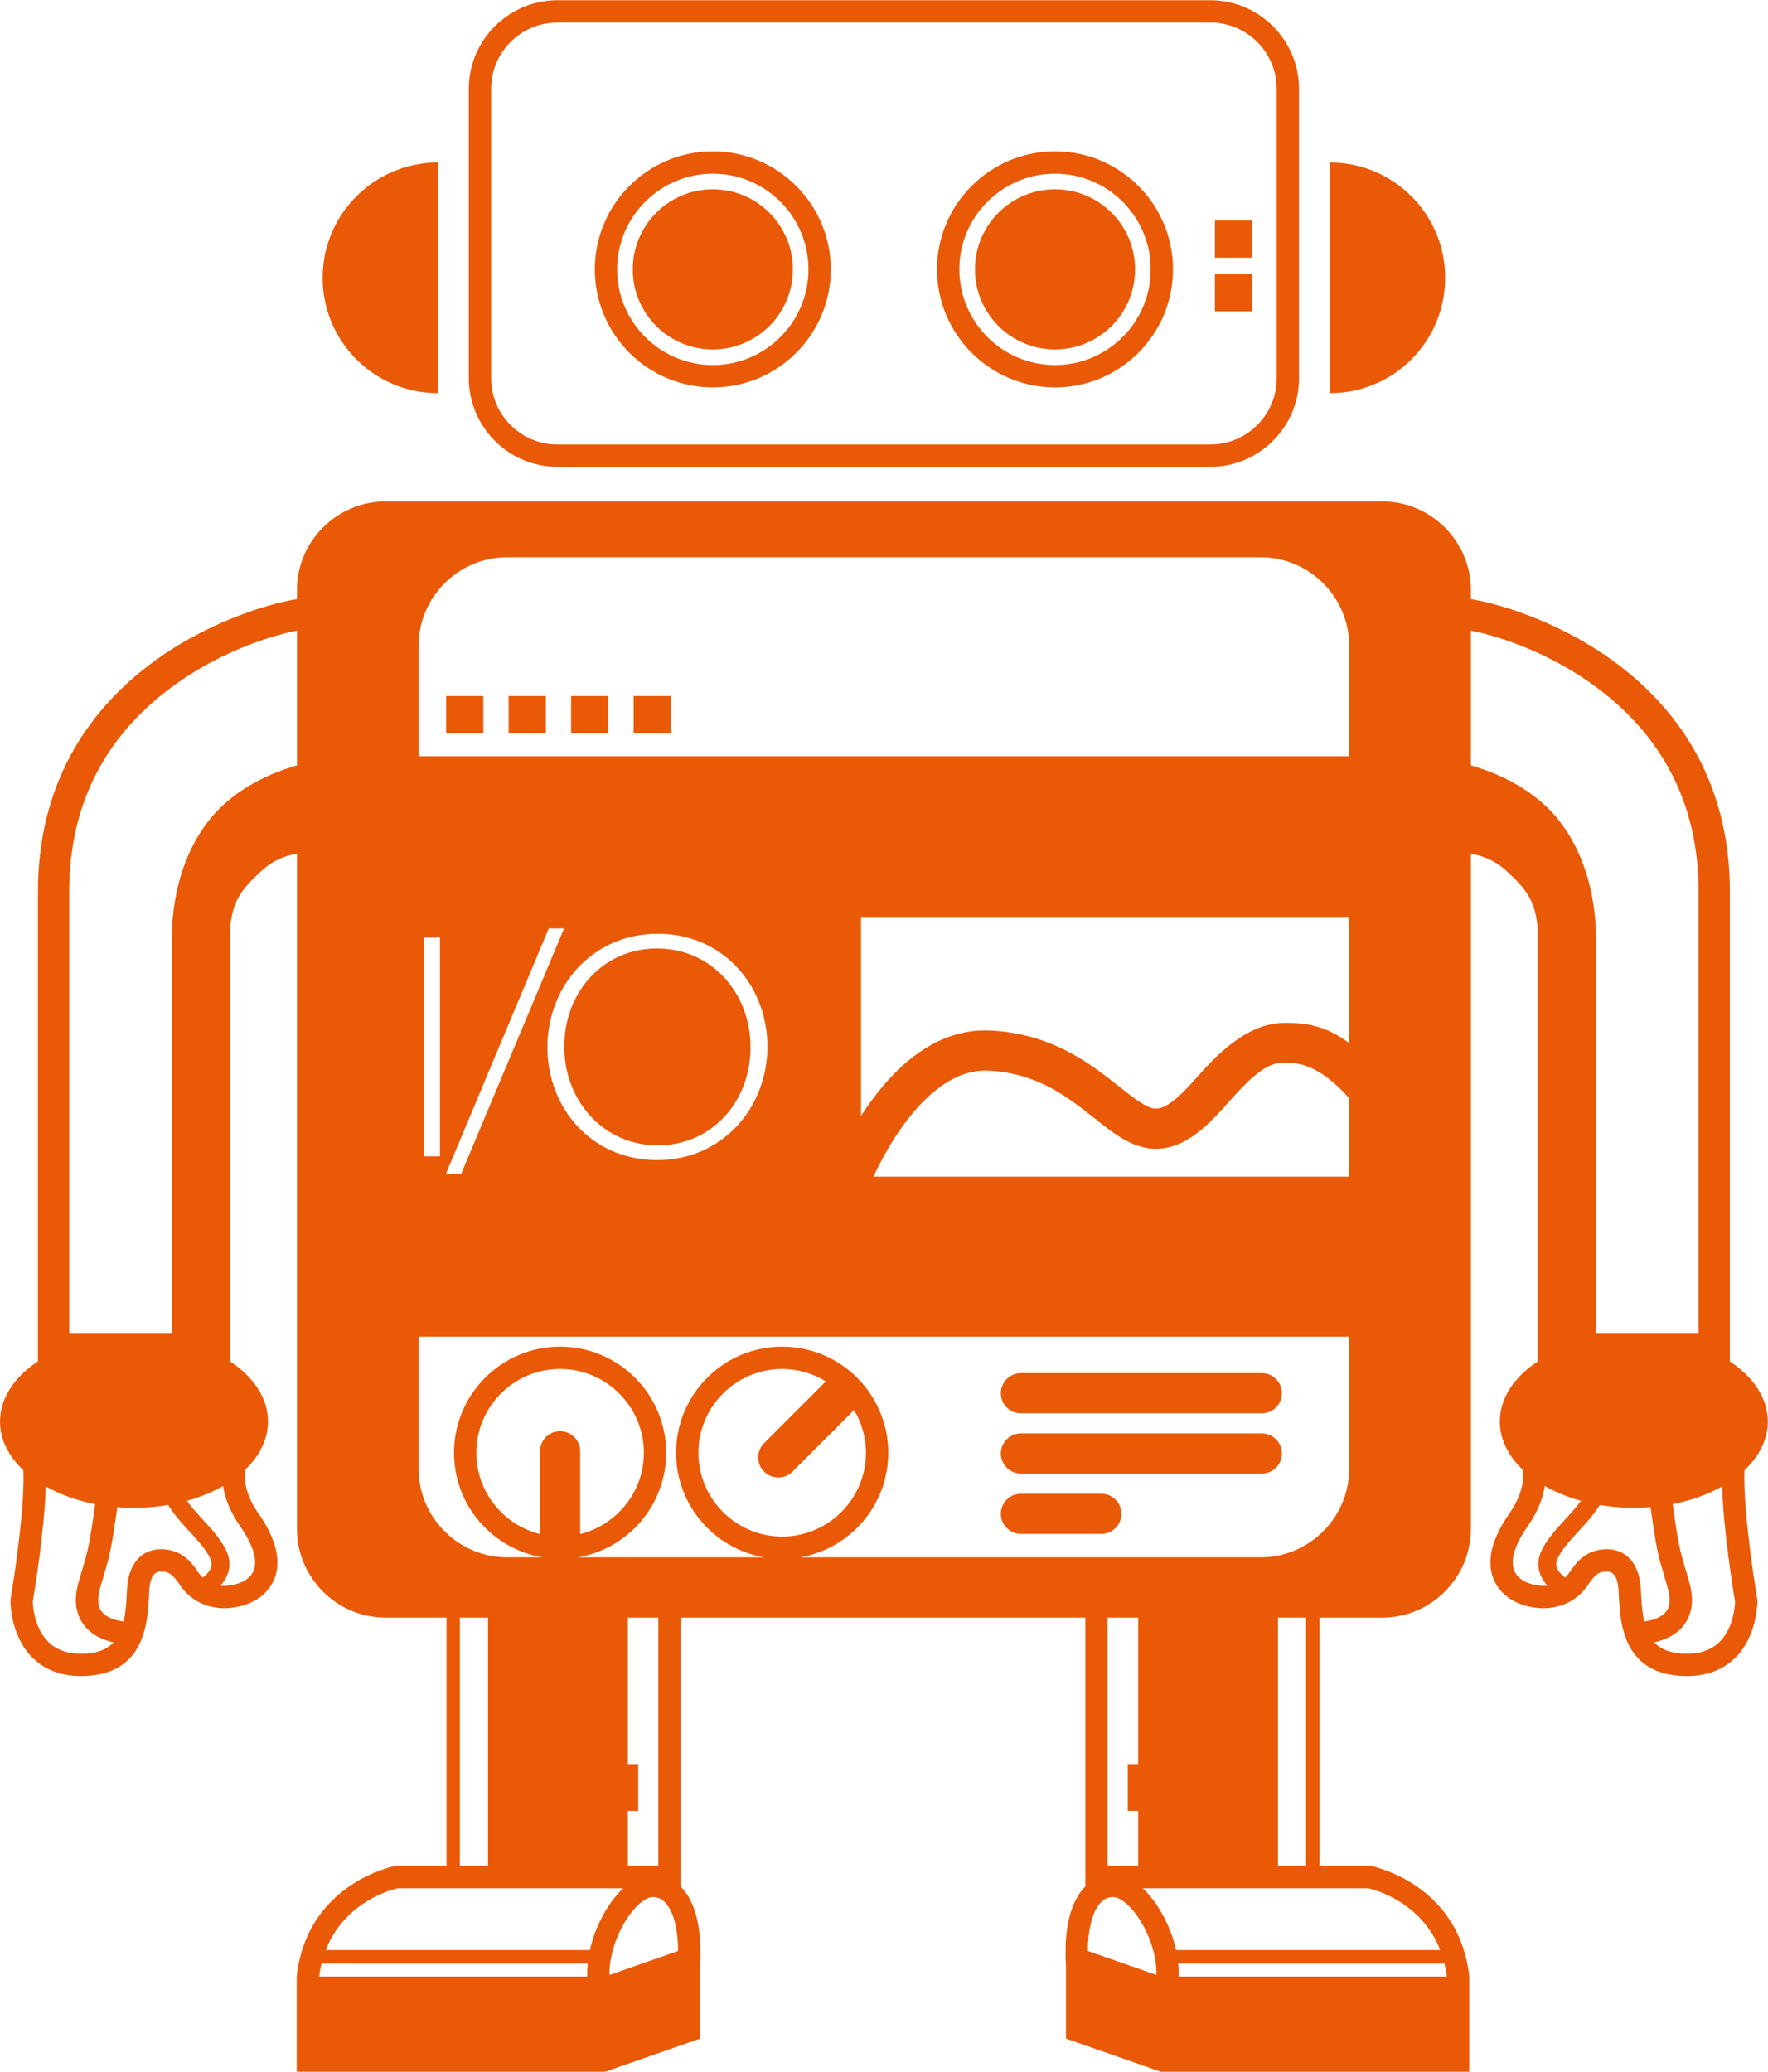 <?xml version="1.0" encoding="UTF-8" standalone="no"?>
<svg
   xmlns:dc="http://purl.org/dc/elements/1.1/"
   xmlns:cc="http://creativecommons.org/ns#"
   xmlns:rdf="http://www.w3.org/1999/02/22-rdf-syntax-ns#"
   xmlns:svg="http://www.w3.org/2000/svg"
   xmlns="http://www.w3.org/2000/svg"
   viewBox="0 0 426.821 500"
   height="500"
   width="426.821"
   xml:space="preserve"
   id="svg2"
   version="1.1"><defs
     id="defs6"><clipPath
       id="clipPath22"
       clipPathUnits="userSpaceOnUse"><path
         id="path20"
         d="M 0,144 H 124.56 V 0 H 0 Z" /></clipPath><clipPath
       id="clipPath42"
       clipPathUnits="userSpaceOnUse"><path
         id="path40"
         d="M 0,144 H 124.56 V 0 H 0 Z" /></clipPath></defs><g
     transform="matrix(1.333,0,0,-1.333,-27.86,531.359)"
     id="g10"><g
       transform="matrix(3.868,0,0,3.868,-59.917,-67.443)"
       id="g129"><path
         d="m 41.783,86.172 h 1.742 v 1.742 h -1.742 z"
         style="fill:#ea5906;fill-opacity:1;fill-rule:nonzero;stroke:none"
         id="path28" /><path
         d="m 44.709,86.172 h 1.742 v 1.742 h -1.742 z"
         style="fill:#ea5906;fill-opacity:1;fill-rule:nonzero;stroke:none"
         id="path30" /><path
         d="m 47.635,86.172 h 1.742 v 1.742 h -1.742 z"
         style="fill:#ea5906;fill-opacity:1;fill-rule:nonzero;stroke:none"
         id="path32" /><path
         d="m 50.562,86.172 h 1.742 v 1.742 h -1.742 z"
         style="fill:#ea5906;fill-opacity:1;fill-rule:nonzero;stroke:none"
         id="path34" /><g
         id="g36"><g
           id="g38"
           clip-path="url(#clipPath42)"><g
             id="g44"
             transform="translate(41.398,102.09)"><path
               d="m 0,0 v 10.795 c -2.981,0 -5.398,-2.417 -5.398,-5.398 C -5.398,2.417 -2.981,0 0,0"
               style="fill:#ea5906;fill-opacity:1;fill-rule:nonzero;stroke:none"
               id="path46" /></g><g
             id="g48"
             transform="translate(88.559,107.487)"><path
               d="M 0,0 C 0,2.981 -2.416,5.397 -5.397,5.397 V -5.397 C -2.416,-5.397 0,-2.981 0,0"
               style="fill:#ea5906;fill-opacity:1;fill-rule:nonzero;stroke:none"
               id="path50" /></g><g
             id="g52"
             transform="translate(54.269,112.362)"><path
               d="m 0,0 c 2.47,0 4.479,-2.009 4.479,-4.479 0,-2.47 -2.009,-4.479 -4.479,-4.479 -2.47,0 -4.48,2.009 -4.48,4.479 C -4.48,-2.009 -2.47,0 0,0 m 0,-10.003 c 3.046,0 5.524,2.478 5.524,5.524 0,3.046 -2.478,5.524 -5.524,5.524 -3.046,0 -5.525,-2.478 -5.525,-5.524 0,-3.046 2.479,-5.524 5.525,-5.524"
               style="fill:#ea5906;fill-opacity:1;fill-rule:nonzero;stroke:none"
               id="path54" /></g><g
             id="g56"
             transform="translate(54.269,104.135)"><path
               d="M 0,0 C 2.07,0 3.748,1.678 3.748,3.748 3.748,5.818 2.07,7.496 0,7.496 -2.07,7.496 -3.748,5.818 -3.748,3.748 -3.748,1.678 -2.07,0 0,0"
               style="fill:#ea5906;fill-opacity:1;fill-rule:nonzero;stroke:none"
               id="path58" /></g><g
             id="g60"
             transform="translate(70.292,112.362)"><path
               d="m 0,0 c 2.469,0 4.479,-2.009 4.479,-4.479 0,-2.47 -2.01,-4.479 -4.479,-4.479 -2.471,0 -4.48,2.009 -4.48,4.479 C -4.48,-2.009 -2.471,0 0,0 m 0,-10.003 c 3.046,0 5.523,2.478 5.523,5.524 0,3.046 -2.477,5.524 -5.523,5.524 -3.047,0 -5.525,-2.478 -5.525,-5.524 0,-3.046 2.478,-5.524 5.525,-5.524"
               style="fill:#ea5906;fill-opacity:1;fill-rule:nonzero;stroke:none"
               id="path62" /></g><g
             id="g64"
             transform="translate(70.291,104.135)"><path
               d="M 0,0 C 2.07,0 3.748,1.678 3.748,3.748 3.748,5.818 2.07,7.496 0,7.496 -2.069,7.496 -3.748,5.818 -3.748,3.748 -3.748,1.678 -2.069,0 0,0"
               style="fill:#ea5906;fill-opacity:1;fill-rule:nonzero;stroke:none"
               id="path66" /></g><path
             d="m 79.521,110.17 h -1.742 v -1.741 h 1.742 z"
             style="fill:#ea5906;fill-opacity:1;fill-rule:nonzero;stroke:none"
             id="path68" /><path
             d="m 79.521,107.663 h -1.742 v -1.742 h 1.742 z"
             style="fill:#ea5906;fill-opacity:1;fill-rule:nonzero;stroke:none"
             id="path70" /><g
             id="g72"
             transform="translate(43.889,116.334)"><path
               d="M 0,0 C 0,1.71 1.392,3.102 3.102,3.102 H 33.679 C 35.39,3.102 36.782,1.71 36.782,0 v -13.545 c 0,-1.71 -1.392,-3.102 -3.103,-3.102 H 3.102 c -1.71,0 -3.102,1.392 -3.102,3.102 z m 3.102,-17.692 h 30.577 c 2.281,0 4.148,1.866 4.148,4.147 V 0 c 0,2.281 -1.867,4.147 -4.148,4.147 H 3.102 C 0.821,4.147 -1.045,2.281 -1.045,0 v -13.545 c 0,-2.281 1.866,-4.147 4.147,-4.147"
               style="fill:#ea5906;fill-opacity:1;fill-rule:nonzero;stroke:none"
               id="path74" /></g><g
             id="g76"
             transform="translate(68.696,51.516)"><path
               d="m 0,0 h 11.277 c 0.52,0 0.941,0.421 0.941,0.94 0,0.519 -0.421,0.941 -0.941,0.941 L 0,1.881 C -0.52,1.881 -0.94,1.459 -0.94,0.94 -0.94,0.421 -0.52,0 0,0"
               style="fill:#ea5906;fill-opacity:1;fill-rule:nonzero;stroke:none"
               id="path78" /></g><g
             id="g80"
             transform="translate(68.696,48.693)"><path
               d="m 0,0 h 3.765 c 0.519,0 0.94,0.421 0.94,0.94 0,0.52 -0.421,0.941 -0.94,0.941 L 0,1.881 C -0.52,1.881 -0.94,1.46 -0.94,0.94 -0.94,0.421 -0.52,0 0,0"
               style="fill:#ea5906;fill-opacity:1;fill-rule:nonzero;stroke:none"
               id="path82" /></g><g
             id="g84"
             transform="translate(68.696,54.337)"><path
               d="m 0,0 h 11.277 c 0.52,0 0.941,0.421 0.941,0.94 0,0.52 -0.421,0.941 -0.941,0.941 L 0,1.881 C -0.52,1.881 -0.94,1.46 -0.94,0.94 -0.94,0.421 -0.52,0 0,0"
               style="fill:#ea5906;fill-opacity:1;fill-rule:nonzero;stroke:none"
               id="path86" /></g><g
             id="g88"
             transform="translate(51.69,66.879)"><path
               d="m 0,0 c 2.531,0 4.345,2.049 4.345,4.58 v 0.029 c 0,2.531 -1.844,4.609 -4.374,4.609 -2.531,0 -4.346,-2.049 -4.346,-4.58 V 4.609 C -4.375,2.078 -2.531,0 0,0"
               style="fill:#ea5906;fill-opacity:1;fill-rule:nonzero;stroke:none"
               id="path90" /></g><g
             id="g92"
             transform="translate(101.419,43.651)"><path
               d="m 0,0 c -0.378,-0.381 -0.886,-0.565 -1.55,-0.565 -0.736,0 -1.209,0.199 -1.52,0.529 0.443,0.097 1.013,0.316 1.392,0.817 0.393,0.519 0.476,1.192 0.247,2 -0.081,0.286 -0.147,0.511 -0.204,0.703 -0.238,0.802 -0.302,1.023 -0.574,2.951 0.866,0.169 1.652,0.455 2.316,0.83 C 0.164,5.212 0.641,2.302 0.713,1.868 0.707,1.666 0.642,0.645 0,0 M -3.683,2.161 C -3.691,2.331 -3.699,2.486 -3.712,2.62 -3.813,3.673 -4.391,4.31 -5.256,4.324 -6.179,4.334 -6.662,3.812 -7.033,3.246 -7.1,3.148 -7.171,3.068 -7.246,2.997 c -0.156,0.119 -0.32,0.28 -0.386,0.467 -0.051,0.143 -0.036,0.287 0.046,0.451 0.215,0.429 0.577,0.822 0.96,1.239 0.355,0.385 0.718,0.782 1.001,1.241 0.51,-0.086 1.046,-0.133 1.598,-0.133 0.265,0 0.526,0.011 0.783,0.032 0.283,-2.013 0.357,-2.265 0.607,-3.106 0.056,-0.189 0.121,-0.41 0.2,-0.691 C -2.302,2.022 -2.326,1.658 -2.509,1.414 -2.748,1.096 -3.241,0.979 -3.543,0.945 -3.625,1.312 -3.66,1.726 -3.683,2.161 m -5.508,0.685 c -0.263,0.155 -0.425,0.366 -0.482,0.626 -0.104,0.479 0.131,1.148 0.679,1.933 0.478,0.685 0.71,1.32 0.798,1.879 0.5,-0.286 1.071,-0.522 1.694,-0.695 C -6.723,6.285 -6.983,6 -7.241,5.72 -7.646,5.279 -8.066,4.823 -8.333,4.289 -8.516,3.925 -8.546,3.544 -8.421,3.188 c 0.078,-0.222 0.206,-0.412 0.35,-0.569 -0.493,-0.05 -0.957,0.13 -1.12,0.227 m -2.466,38.17 v 6.306 c 1.112,-0.212 3.401,-0.902 5.584,-2.439 3.371,-2.373 5.08,-5.664 5.08,-9.781 V 14.447 H -5.8 v 18.482 c 0,2.433 -0.828,4.824 -2.46,6.284 -0.989,0.884 -2.179,1.448 -3.397,1.803 m -5.696,0.425 h -43.573 v 5.17 c 0,2.281 1.866,4.147 4.147,4.147 h 35.28 c 2.281,0 4.146,-1.866 4.146,-4.147 z m 0,-13.427 c -0.981,0.726 -1.835,0.975 -3.103,0.945 -1.552,-0.036 -2.876,-1.252 -3.859,-2.357 -0.725,-0.813 -1.473,-1.654 -2.102,-1.654 -0.404,0 -1.034,0.5 -1.702,1.03 -1.323,1.049 -3.138,2.487 -6.037,2.626 -2.741,0.133 -4.767,-1.998 -6.054,-3.995 v 9.274 h 22.857 z m 0,-6.252 h -22.28 c 0.283,0.601 0.69,1.377 1.21,2.138 0.915,1.337 2.382,2.914 4.176,2.826 2.296,-0.111 3.711,-1.233 4.96,-2.223 0.932,-0.738 1.81,-1.436 2.87,-1.436 1.473,0 2.553,1.214 3.506,2.285 0.756,0.848 1.544,1.639 2.246,1.726 0.87,0.109 1.942,-0.09 3.312,-1.649 z m -32.376,11.371 c 3.102,0 5.135,-2.473 5.135,-5.267 0.015,-0.015 0.015,-0.015 0,-0.03 0,-2.794 -2.063,-5.296 -5.164,-5.296 -3.102,0 -5.136,2.473 -5.136,5.267 v 0.029 c 0,2.795 2.063,5.297 5.165,5.297 m -9.204,-11.239 h -0.716 l 4.818,11.488 h 0.717 z m -1.754,11.063 h 0.761 V 22.716 h -0.761 z M -17.353,8.092 c 0,-2.28 -1.865,-4.147 -4.146,-4.147 h -21.56 c 2.338,0.403 4.123,2.443 4.123,4.894 0,2.739 -2.228,4.968 -4.966,4.968 -2.74,0 -4.968,-2.229 -4.968,-4.968 0,-2.451 1.786,-4.491 4.124,-4.894 h -8.728 c 2.346,0.395 4.141,2.438 4.141,4.894 0,2.739 -2.229,4.968 -4.967,4.968 -2.74,0 -4.968,-2.229 -4.968,-4.968 0,-2.456 1.794,-4.498 4.141,-4.894 h -1.652 c -2.281,0 -4.147,1.867 -4.147,4.147 v 6.18 h 43.573 z m -3.334,-6.968 h 1.315 v -11.625 h -1.315 z m 4.229,-12.67 c 0.324,-0.073 2.492,-0.648 3.366,-2.891 h -12.367 c -0.217,0.972 -0.684,1.874 -1.185,2.485 -0.124,0.152 -0.251,0.287 -0.378,0.406 z m 3.677,-4.128 h -12.554 c 0.007,0.204 -10e-4,0.407 -0.021,0.611 h 12.461 c 0.047,-0.194 0.086,-0.396 0.114,-0.611 m -14.454,7.75 v -2.577 h -1.428 V 1.124 h 1.428 v -6.853 h -0.488 v -2.195 z m -2.356,-6.556 c 0.01,1.078 0.23,1.894 0.629,2.291 0.175,0.172 0.373,0.248 0.613,0.229 0.187,-0.015 0.521,-0.194 0.897,-0.654 0.558,-0.681 1.098,-1.869 1.074,-2.988 z M -44.75,7.957 c 0.185,-0.184 0.425,-0.275 0.666,-0.275 0.24,0 0.481,0.091 0.665,0.275 l 2.883,2.884 c 0.35,-0.587 0.556,-1.27 0.556,-2.002 0,-2.162 -1.76,-3.922 -3.922,-3.922 -2.163,0 -3.923,1.76 -3.923,3.922 0,2.163 1.76,3.923 3.923,3.923 0.75,0 1.449,-0.216 2.045,-0.582 L -44.75,9.287 c -0.367,-0.367 -0.367,-0.963 0,-1.33 m -6.379,-13.686 v 6.853 h 1.428 v -11.625 h -1.428 v 2.577 h 0.488 v 2.195 z m -0.858,-9.873 c -0.024,1.119 0.516,2.307 1.074,2.988 0.376,0.46 0.71,0.639 0.897,0.654 0.24,0.019 0.438,-0.057 0.613,-0.229 0.4,-0.397 0.62,-1.213 0.629,-2.291 z M -54.301,9.85 c -0.519,0 -0.94,-0.421 -0.94,-0.941 V 5.036 c -1.709,0.423 -2.982,1.966 -2.982,3.803 0,2.163 1.76,3.923 3.923,3.923 2.162,0 3.922,-1.76 3.922,-3.923 0,-1.838 -1.273,-3.381 -2.982,-3.803 v 3.873 c 0,0.52 -0.421,0.941 -0.941,0.941 m -4.691,-8.726 h 1.315 v -11.625 h -1.315 z m 6.086,-15.561 h -12.367 c 0.874,2.243 3.042,2.818 3.366,2.891 h 10.565 c -0.128,-0.119 -0.255,-0.254 -0.38,-0.406 -0.5,-0.611 -0.967,-1.513 -1.184,-2.485 m -0.124,-1.237 h -12.553 c 0.027,0.215 0.066,0.417 0.113,0.611 h 12.462 c -0.02,-0.204 -0.029,-0.407 -0.022,-0.611 m -13.591,56.69 c -1.217,-0.355 -2.408,-0.919 -3.396,-1.803 -1.633,-1.46 -2.461,-3.851 -2.461,-6.284 V 14.447 h -4.807 v 20.655 c 0,4.117 1.709,7.408 5.08,9.781 2.183,1.537 4.472,2.227 5.584,2.439 z M -69.284,5.405 c 0.548,-0.785 0.784,-1.454 0.68,-1.933 -0.057,-0.26 -0.219,-0.471 -0.483,-0.626 -0.163,-0.097 -0.627,-0.277 -1.119,-0.227 0.143,0.157 0.271,0.347 0.349,0.569 0.125,0.356 0.095,0.737 -0.088,1.101 -0.266,0.534 -0.686,0.99 -1.092,1.431 -0.257,0.28 -0.519,0.565 -0.739,0.869 0.624,0.173 1.194,0.409 1.694,0.695 0.088,-0.559 0.32,-1.194 0.798,-1.879 m -1.362,-1.941 c -0.065,-0.187 -0.229,-0.348 -0.386,-0.467 -0.074,0.071 -0.147,0.151 -0.212,0.249 -0.372,0.566 -0.855,1.088 -1.778,1.078 -0.865,-0.014 -1.442,-0.651 -1.543,-1.704 -0.013,-0.134 -0.021,-0.289 -0.03,-0.459 -0.022,-0.435 -0.057,-0.849 -0.14,-1.216 -0.302,0.034 -0.795,0.151 -1.034,0.469 -0.182,0.244 -0.207,0.608 -0.073,1.083 0.08,0.281 0.145,0.502 0.201,0.691 0.25,0.841 0.325,1.093 0.607,3.106 0.257,-0.021 0.518,-0.032 0.784,-0.032 0.552,0 1.087,0.047 1.597,0.133 0.284,-0.459 0.646,-0.856 1.001,-1.241 0.383,-0.417 0.745,-0.81 0.96,-1.239 0.082,-0.164 0.097,-0.308 0.046,-0.451 m -6.081,-4.029 c -0.665,0 -1.172,0.184 -1.55,0.565 -0.642,0.645 -0.707,1.666 -0.714,1.868 0.073,0.434 0.549,3.344 0.606,5.397 0.663,-0.375 1.45,-0.661 2.316,-0.83 -0.271,-1.928 -0.336,-2.149 -0.574,-2.951 -0.057,-0.192 -0.123,-0.417 -0.204,-0.703 -0.229,-0.808 -0.146,-1.481 0.247,-2 0.378,-0.501 0.95,-0.72 1.392,-0.817 -0.311,-0.33 -0.784,-0.529 -1.519,-0.529 M 1.152,8.022 c 0.69,0.65 1.094,1.434 1.094,2.28 0,1.095 -0.678,2.088 -1.776,2.816 v 21.984 c 0,10.105 -9.347,13.243 -12.127,13.697 v 0.425 c 0,2.28 -1.866,4.147 -4.147,4.147 h -46.67 c -2.28,0 -4.147,-1.867 -4.147,-4.147 V 48.799 C -69.402,48.345 -78.748,45.207 -78.748,35.102 V 13.118 c -1.099,-0.728 -1.776,-1.721 -1.776,-2.816 0,-0.846 0.404,-1.63 1.094,-2.28 0.073,-1.608 -0.392,-4.813 -0.599,-6.027 l -0.007,-0.081 c -0.001,-0.065 -0.007,-1.615 1.011,-2.644 0.577,-0.584 1.35,-0.88 2.298,-0.88 2.987,0 3.114,2.511 3.175,3.718 0.008,0.153 0.015,0.291 0.027,0.412 0.047,0.499 0.223,0.754 0.52,0.759 h 0.028 c 0.318,0 0.524,-0.096 0.863,-0.613 0.942,-1.393 2.647,-1.259 3.559,-0.721 0.516,0.306 0.852,0.757 0.972,1.305 0.169,0.782 -0.115,1.709 -0.844,2.754 -0.564,0.807 -0.681,1.502 -0.642,2.02 0.689,0.649 1.092,1.433 1.092,2.278 0,1.097 -0.681,2.093 -1.784,2.821 v 19.806 c 0,1.65 0.509,2.279 1.555,3.214 0.456,0.408 0.998,0.637 1.585,0.74 V 5.271 c 0,-2.281 1.867,-4.147 4.147,-4.147 h 2.855 v -11.625 h -2.39 l -0.048,-0.009 c -0.041,-0.007 -4.091,-0.807 -4.576,-5.161 v -4.461 h 14.442 l 4.441,1.551 v 3.377 c 0.109,1.743 -0.202,3.036 -0.906,3.744 V 1.124 h 18.947 V -11.46 c -0.703,-0.708 -1.016,-2.001 -0.905,-3.744 v -3.377 l 4.441,-1.551 h 14.442 v 4.461 c -0.485,4.354 -4.536,5.154 -4.578,5.161 l -0.046,0.009 h -2.39 V 1.124 h 2.941 c 2.281,0 4.147,1.866 4.147,4.147 v 31.61 c 0.587,-0.103 1.129,-0.33 1.586,-0.738 1.046,-0.935 1.554,-1.564 1.554,-3.214 V 13.123 c -1.103,-0.728 -1.784,-1.724 -1.784,-2.821 0,-0.845 0.405,-1.629 1.093,-2.278 0.038,-0.518 -0.079,-1.213 -0.643,-2.02 -0.729,-1.045 -1.013,-1.972 -0.843,-2.754 0.119,-0.548 0.455,-0.999 0.971,-1.305 0.911,-0.538 2.618,-0.672 3.559,0.721 0.339,0.517 0.545,0.613 0.862,0.613 h 0.029 c 0.297,-0.005 0.472,-0.26 0.521,-0.759 0.012,-0.121 0.018,-0.259 0.025,-0.412 0.062,-1.207 0.189,-3.718 3.177,-3.718 0.947,0 1.721,0.296 2.297,0.88 1.019,1.029 1.012,2.579 1.012,2.644 L 1.751,1.995 C 1.545,3.209 1.08,6.414 1.152,8.022"
               style="fill:#ea5906;fill-opacity:1;fill-rule:nonzero;stroke:none"
               id="path94" /></g></g></g></g></g></svg>